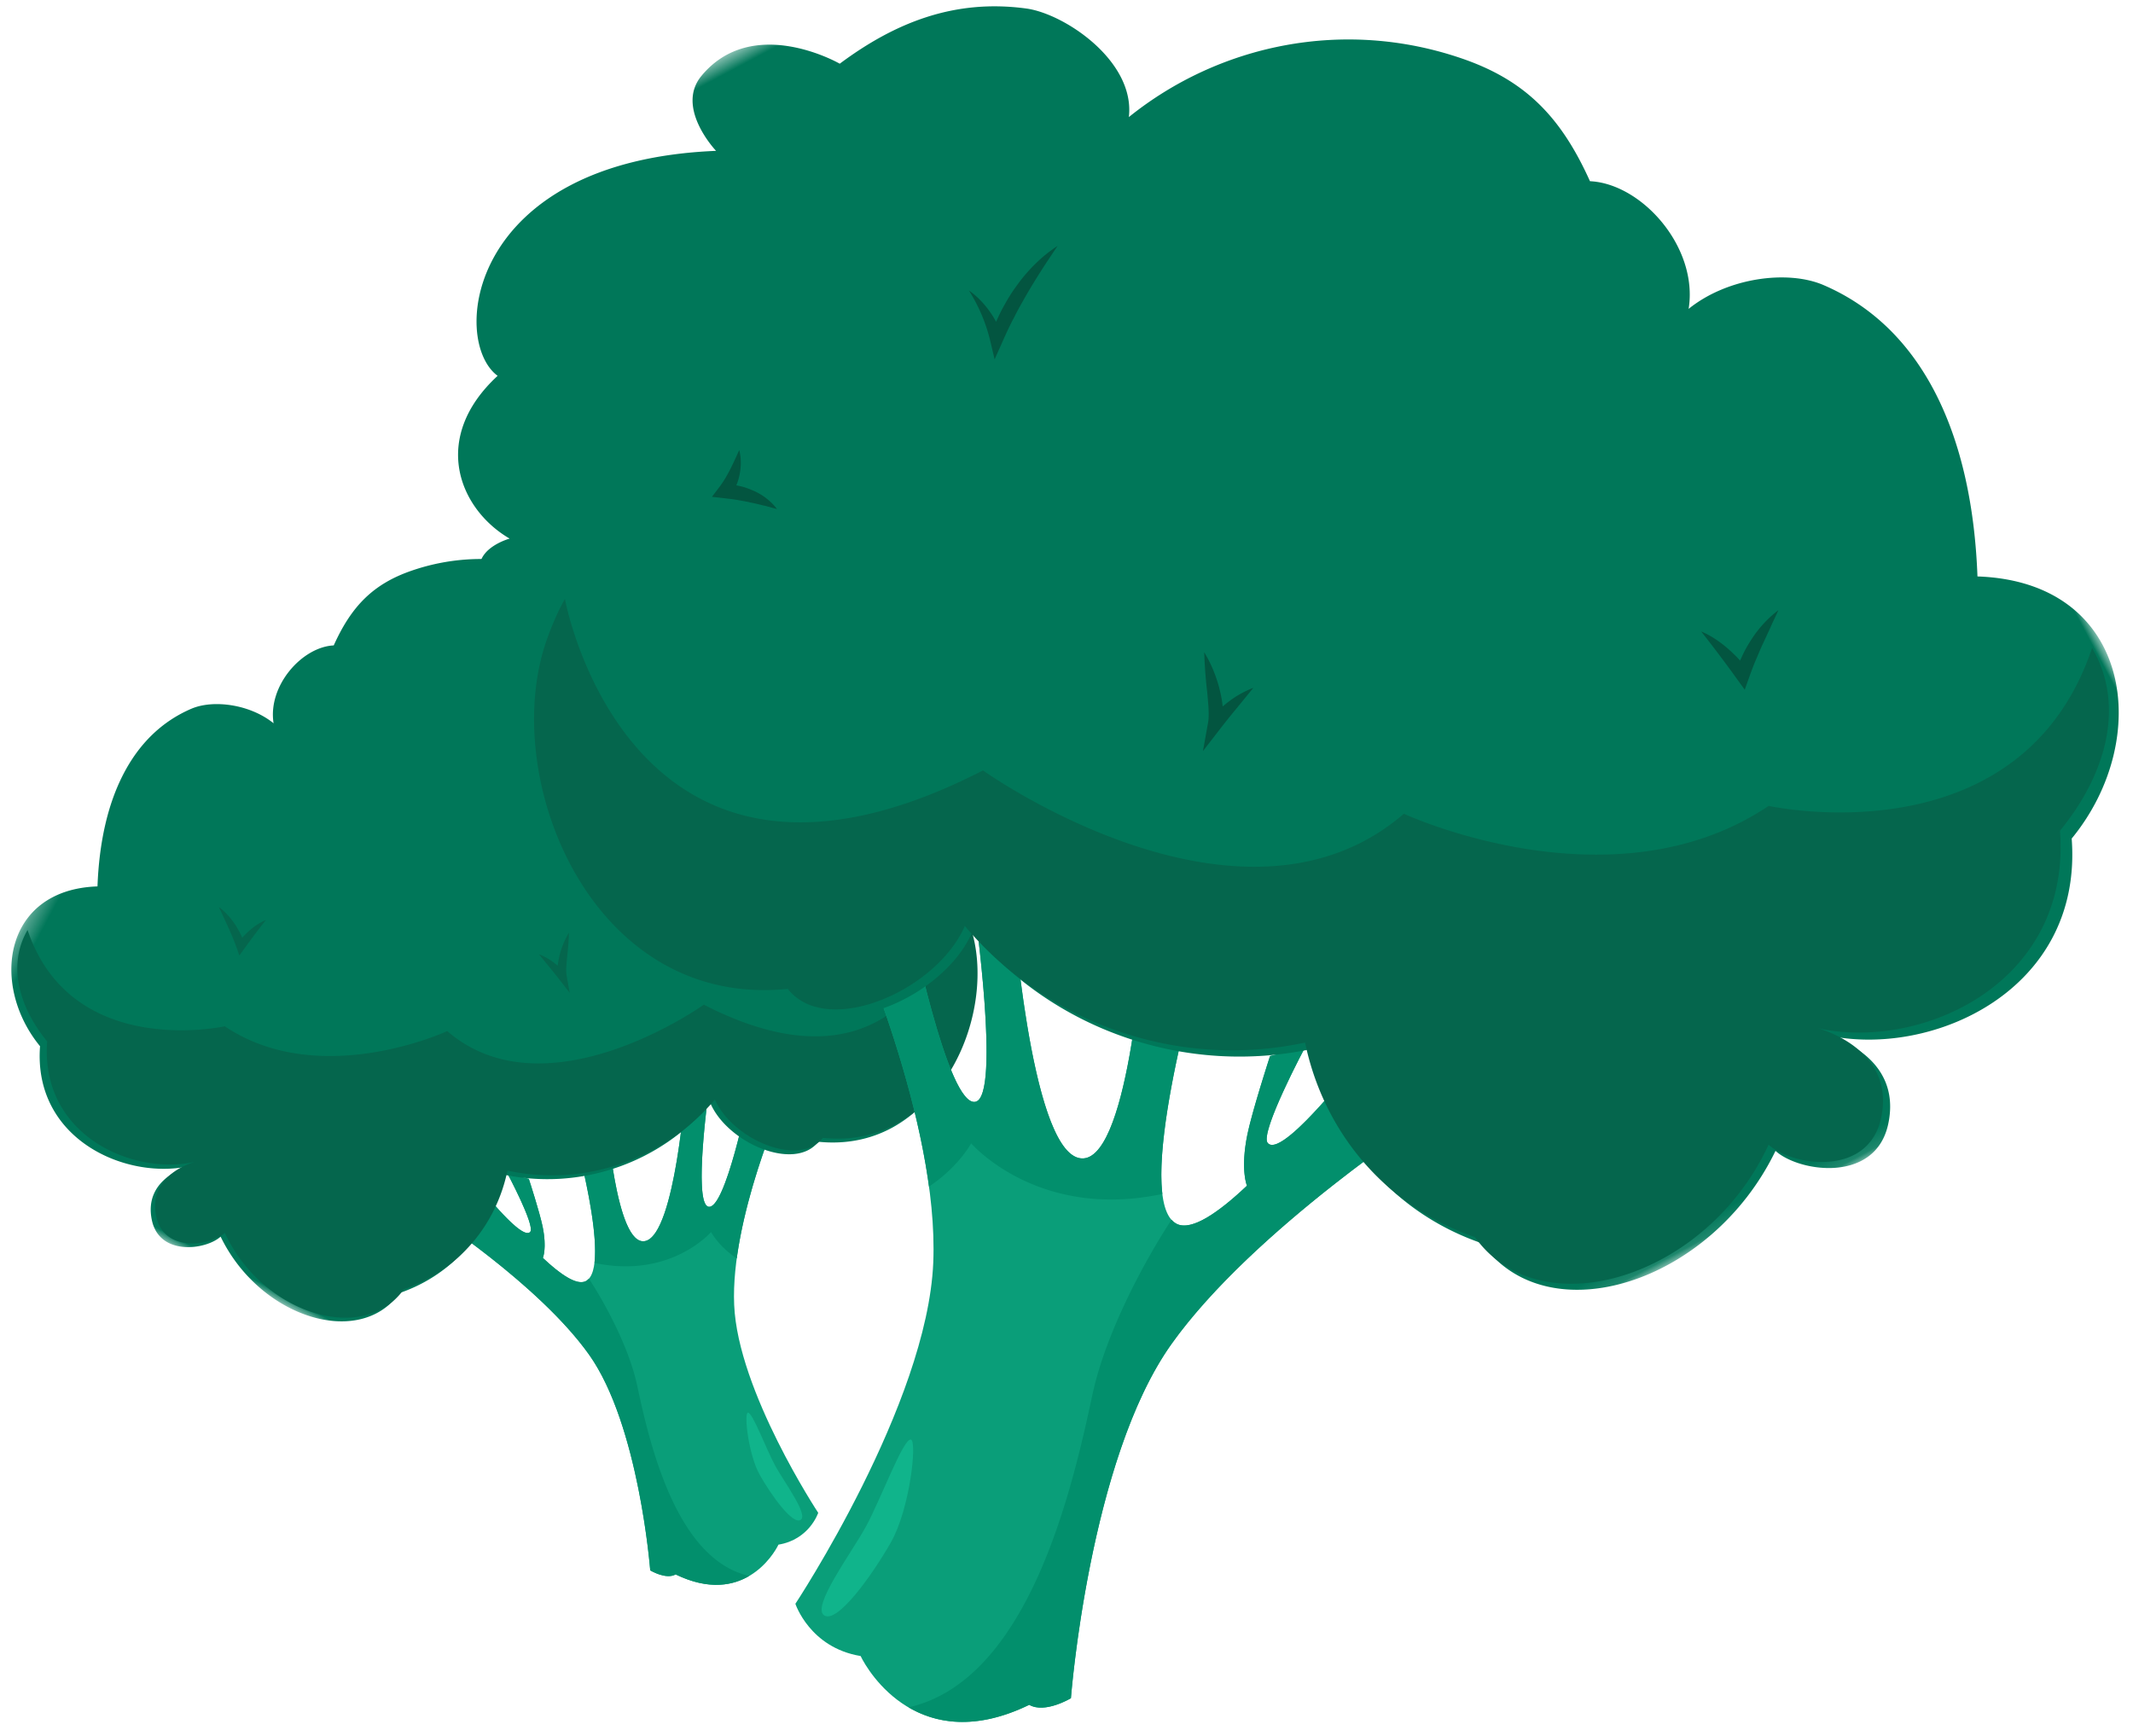 <svg xmlns="http://www.w3.org/2000/svg" xmlns:xlink="http://www.w3.org/1999/xlink" width="129" height="105" viewBox="0 0 129 105">
    <defs>
        <path id="a" d="M.132.327h53.557v55.696H.132z"/>
        <path id="c" d="M.216.536h87.84v91.347H.216z"/>
    </defs>
    
        
            <path fill="#0A9E79" d="M27.894 70.261s.92 1.43 2.277 2.917c.523.573 1.594 1.696 1.897 1.331.307-.368-1.382-3.533-1.382-3.533l1.296.329s.657 2.018.837 2.904c.263 1.292.014 1.875.014 1.875l.003.007c1.062 1.003 2.03 1.659 2.573 1.41 1.696-.778-.852-9.548-.852-9.548l2.108-.722s.551 8.259 2.367 7.834c1.816-.427 2.446-9.466 2.446-9.466l1.406.218s-.975 6.922-.05 7.171c1.03.277 2.445-6.802 2.445-6.802l2.128.328s-3.227 7.189-3.006 12.41c.22 5.223 5.083 12.582 5.083 12.582s-.528 1.617-2.405 1.926c-.285.596-2.184 3.757-6.217 1.8-.582.333-1.538-.244-1.538-.244s-.673-8.795-3.702-13.054c-3.03-4.259-9.639-8.527-9.639-8.527l1.91-3.146z"/>
            <path fill="#028F6C" d="M25.983 73.407l1.91-3.146s.92 1.43 2.278 2.917c.523.573 1.593 1.696 1.897 1.332.306-.369-1.382-3.534-1.382-3.534l1.296.33s.657 2.017.837 2.903c.263 1.291.014 1.875.014 1.875l.003.007c1.063 1.003 2.03 1.659 2.573 1.41a.641.641 0 0 0 .204-.162c1.007 1.532 2.437 4.197 2.92 6.46.76 3.561 2.373 10.53 6.778 11.525-1.013.595-2.473.866-4.45-.092-.58.333-1.537-.244-1.537-.244s-.673-8.794-3.702-13.053c-3.029-4.26-9.639-8.528-9.639-8.528M34.558 67.952l2.108-.721s.55 8.26 2.366 7.834c1.816-.427 2.446-9.465 2.446-9.465l1.406.217s-.975 6.923-.05 7.17c1.029.278 2.445-6.801 2.445-6.801l2.128.328s-2.216 4.94-2.849 9.605c-.649-.431-1.213-1.011-1.556-1.596 0 0-2.443 2.848-7.051 1.868.314-2.556-1.393-8.439-1.393-8.439z"/>
            <path fill="#10B48B" d="M45.224 85.45c-.233.068.04 2.563.74 3.79.7 1.23 1.977 3.005 2.458 2.694.481-.311-.985-2.275-1.529-3.258-.543-.984-1.397-3.307-1.67-3.226"/>
            <g transform="scale(-1 1) rotate(-28 51.834 159.988)">
                <mask id="b" fill="#fff">
                    <use xlink:href="#a"/>
                </mask>
                <path fill="#007759" d="M50.834 26.813c-.906-1.127-3.006-1.908-4.805-1.56 1.387-1.834.648-4.886-1.001-5.867.17-2.6-.358-4.408-2.051-6.218-3.138-3.356-7.649-4.656-11.853-3.852 1.179-1.708-.3-4.476-1.456-5.309-2.181-1.571-4.538-1.815-7.033-1.434.001 0-1.962-3.138-4.718-1.996-1.407.584-.817 2.693-.817 2.693C8.825-.704 5.15 4.849 6.092 6.814c-3.266.858-3.57 3.665-2.427 5.51-.006-.004-1.064-.238-1.449.374-.466.74-.147 2.518 2.345 2.891a9.654 9.654 0 0 0-1.359 1.059c-3.9 3.647-4.887 12.738 1.852 15.486.408 2.284 4.811 2.642 6.852 1.015a12.845 12.845 0 0 0 3.19 6.095 12.837 12.837 0 0 0 5.868 3.59c-.929 3.173-.264 6.68 2.158 9.27.532 4.115 6.757 5.29 11.157 2.07.392 1.1 2.689 2.796 4.134 1.078 1.69-2.01-.448-3.945-.448-3.945 3.007 2.549 9.104 2.977 11.364-2.175 4.392-1.83 6.427-7.312 1.471-10.167 2.309-4.759 2.496-9.084.034-12.152z" mask="url(#b)"/>
            </g>
            <path fill="#05664D" d="M2.853 62.995c-1.656-2.017-2.444-4.574-1.185-6.743l.022.065c2.675 7.805 11.905 5.761 11.905 5.761 5.756 3.87 13.451.29 13.451.29 6.021 5.193 15.52-1.597 15.52-1.597 13.04 6.698 15.418-6.326 15.418-6.326a9.78 9.78 0 0 1 .692 1.577c1.731 5.051-1.67 13.543-8.911 12.805-1.433 1.826-5.49.075-6.528-2.32a12.834 12.834 0 0 1-5.679 3.886 12.835 12.835 0 0 1-6.868.414c-.67 3.238-2.91 6.024-6.263 7.174-2.401 3.384-8.551 1.534-10.829-3.408v.001c-.895.797-3.68 1.203-4.15-.992-.55-2.567 2.333-3.301 2.333-3.301-3.852.838-9.351-1.675-8.928-7.286M43.086 43.071c-.293.201-.545.464-.755.758a3.562 3.562 0 0 0-.494.972l.458-.013a6.375 6.375 0 0 0-.412-.99 7.115 7.115 0 0 0-.557-.902 5.865 5.865 0 0 0-.687-.805 5.073 5.073 0 0 0-.821-.663c.194.294.39.576.572.866.186.285.36.575.533.865.166.293.337.583.486.885.159.293.301.606.432.9l.297.665.161-.68a6.158 6.158 0 0 1 .787-1.858"/>
            <path fill="#05664D" d="M16.084 55.646a3.643 3.643 0 0 0-.96.61c-.286.247-.548.524-.777.824l.461.085a3.99 3.99 0 0 0-.263-.67 5.049 5.049 0 0 0-.35-.61 4.27 4.27 0 0 0-.956-1.023c.09.219.2.418.287.628l.282.61c.096.201.176.408.265.608.085.2.164.414.231.602l.173.484.29-.4c.422-.584.848-1.156 1.317-1.748M34.41 56.412a4.98 4.98 0 0 0-.676 1.955c-.027.236-.04.477.026.754l.457-.22a4.584 4.584 0 0 0-.74-.69c-.27-.2-.564-.368-.88-.487l.62.76c.203.245.407.498.592.738l.647.834-.19-1.055a2.79 2.79 0 0 1-.012-.589c.02-.211.03-.43.059-.648.045-.44.084-.887.096-1.352M51.555 48.955c-.071.279-.073.57-.023.854.051.284.157.568.332.818l.204-.415a2.359 2.359 0 0 0-.551.076 2.751 2.751 0 0 0-.511.177c-.33.15-.624.377-.842.663.18-.04.336-.097.505-.129.161-.042.32-.08.48-.11.156-.042.317-.061.473-.093.154-.027.322-.046.46-.062l.48-.053-.275-.362c-.288-.378-.5-.847-.732-1.364"/>
        
        <path fill="#0A9E79" d="M83.515 62.166s-1.51 2.347-3.736 4.785c-.857.938-2.613 2.781-3.11 2.183-.503-.604 2.266-5.795 2.266-5.795l-2.126.54s-1.077 3.309-1.372 4.762c-.431 2.118-.024 3.076-.024 3.076-1.746 1.656-3.333 2.731-4.224 2.323-2.781-1.276 1.397-15.66 1.397-15.66l-3.458-1.184s-.903 13.546-3.882 12.848c-2.977-.699-4.01-15.524-4.01-15.524l-2.307.357s1.6 11.354.084 11.762c-1.69.453-4.011-11.157-4.011-11.157l-3.49.538s5.291 11.79 4.93 20.355c-.361 8.565-8.338 20.634-8.338 20.634s.867 2.653 3.945 3.16c.468.977 3.583 6.162 10.197 2.951.954.547 2.522-.4 2.522-.4s1.103-14.424 6.071-21.409c4.969-6.985 15.809-13.985 15.809-13.985l-3.133-5.16z"/>
        <path fill="#028F6C" d="M86.648 67.326l-3.133-5.16s-1.51 2.346-3.735 4.784c-.859.94-2.614 2.782-3.111 2.185-.503-.605 2.266-5.796 2.266-5.796l-2.125.54s-1.078 3.309-1.374 4.762c-.43 2.118-.023 3.075-.023 3.075l-.005.012c-1.742 1.645-3.328 2.72-4.219 2.312a1.052 1.052 0 0 1-.334-.265c-1.653 2.512-3.997 6.883-4.79 10.596-1.246 5.84-3.891 17.27-11.116 18.9 1.66.977 4.056 1.422 7.297-.151.954.547 2.521-.4 2.521-.4s1.104-14.423 6.072-21.408c4.968-6.986 15.81-13.986 15.81-13.986M72.585 58.38l-3.457-1.184s-.904 13.546-3.882 12.849c-2.978-.7-4.011-15.524-4.011-15.524l-2.306.356s1.599 11.354.083 11.761c-1.688.454-4.01-11.155-4.01-11.155l-3.49.537s3.633 8.103 4.672 15.753c1.063-.706 1.99-1.658 2.552-2.616 0 0 4.007 4.67 11.564 3.062-.515-4.192 2.285-13.84 2.285-13.84z"/>
        <path fill="#10B48B" d="M55.092 87.077c.382.113-.065 4.203-1.213 6.218-1.149 2.015-3.244 4.926-4.032 4.417-.79-.51 1.615-3.73 2.506-5.344.891-1.613 2.292-5.423 2.739-5.291"/>
        <g transform="rotate(-28 43.22 -23.361)">
            <mask id="d" fill="#fff">
                <use xlink:href="#c"/>
            </mask>
            <path fill="#007759" d="M83.372 43.976c-1.485-1.85-4.93-3.13-7.88-2.56 2.274-3.006 1.062-8.013-1.643-9.62.28-4.266-.587-7.23-3.363-10.199-5.147-5.504-12.545-7.637-19.439-6.318 1.933-2.8-.494-7.34-2.39-8.707-3.576-2.577-7.442-2.976-11.533-2.352.001-.001-3.219-5.147-7.739-3.273-2.308.958-1.34 4.416-1.34 4.416-13.571-6.518-19.6 2.589-18.053 5.813-5.358 1.407-5.856 6.01-3.98 9.036-.012-.007-1.746-.39-2.377.613-.765 1.216-.242 4.13 3.846 4.742-.78.505-1.528 1.08-2.229 1.737-6.397 5.982-8.015 20.891 3.037 25.399.67 3.746 7.89 4.332 11.238 1.664a21.067 21.067 0 0 0 5.23 9.997 21.054 21.054 0 0 0 9.626 5.888c-1.523 5.204-.433 10.956 3.54 15.204.872 6.75 11.081 8.677 18.298 3.395.643 1.802 4.41 4.585 6.78 1.768 2.772-3.296-.735-6.47-.735-6.47 4.932 4.18 14.931 4.882 18.639-3.568 7.203-3 10.54-11.992 2.412-16.674 3.786-7.806 4.093-14.899.055-19.93z" mask="url(#d)"/>
        </g>
        <path fill="#05664D" d="M124.584 50.25c2.716-3.309 4.008-7.503 1.943-11.06l-.036.106c-4.388 12.802-19.525 9.45-19.525 9.45-9.44 6.347-22.062.475-22.062.475C75.03 57.737 59.45 46.6 59.45 46.6 38.064 57.587 34.164 36.227 34.164 36.227c-.45.812-.823 1.676-1.135 2.585-2.84 8.286 2.739 22.213 14.615 21.003 2.35 2.994 9.005.123 10.707-3.806a21.05 21.05 0 0 0 9.313 6.374 21.05 21.05 0 0 0 11.265.679c1.097 5.31 4.771 9.88 10.272 11.766 3.938 5.55 14.024 2.516 17.76-5.59v.002c1.468 1.307 6.037 1.973 6.807-1.627.9-4.21-3.826-5.415-3.826-5.415 6.316 1.376 15.336-2.746 14.642-11.948"/>
        <path fill="#035540" d="M58.598 17.572c.48.33.893.761 1.239 1.242.346.481.621 1.021.81 1.596l-.751-.023c.175-.582.417-1.097.675-1.622.277-.511.565-1.016.914-1.48a9.62 9.62 0 0 1 1.126-1.32 8.32 8.32 0 0 1 1.347-1.088c-.318.483-.64.945-.938 1.42-.305.468-.591.943-.875 1.42-.272.48-.553.956-.796 1.45-.261.481-.495.994-.708 1.476l-.488 1.092-.264-1.115a10.099 10.099 0 0 0-1.291-3.048M102.883 38.196c.58.239 1.1.597 1.574 1 .47.406.9.86 1.276 1.353l-.757.138c.111-.404.265-.746.432-1.099.163-.35.365-.68.574-1.001a7.002 7.002 0 0 1 1.567-1.677c-.148.36-.326.685-.47 1.031l-.463 1.001c-.158.329-.289.667-.435.997-.138.326-.269.678-.379.986l-.283.793-.475-.655a80.255 80.255 0 0 0-2.161-2.867M72.829 39.453c.397.653.687 1.35.889 2.08.093.365.18.737.218 1.125.044.388.065.783-.043 1.237l-.75-.361a7.519 7.519 0 0 1 1.214-1.131 5.961 5.961 0 0 1 1.444-.798l-1.018 1.247c-.332.4-.667.816-.97 1.209l-1.061 1.369.312-1.732c.048-.269.037-.622.02-.965-.032-.347-.05-.705-.098-1.064a28.987 28.987 0 0 1-.157-2.216M44.708 27.223c.116.456.12.935.037 1.4a3.393 3.393 0 0 1-.543 1.341l-.335-.68c.332.003.61.055.904.125.291.06.567.175.838.29.54.245 1.023.619 1.38 1.088-.294-.065-.551-.16-.827-.212a12.16 12.16 0 0 0-.788-.182c-.256-.067-.52-.1-.777-.151-.252-.044-.528-.075-.754-.101l-.786-.089.45-.592c.473-.621.82-1.39 1.2-2.237"/>
</svg>

